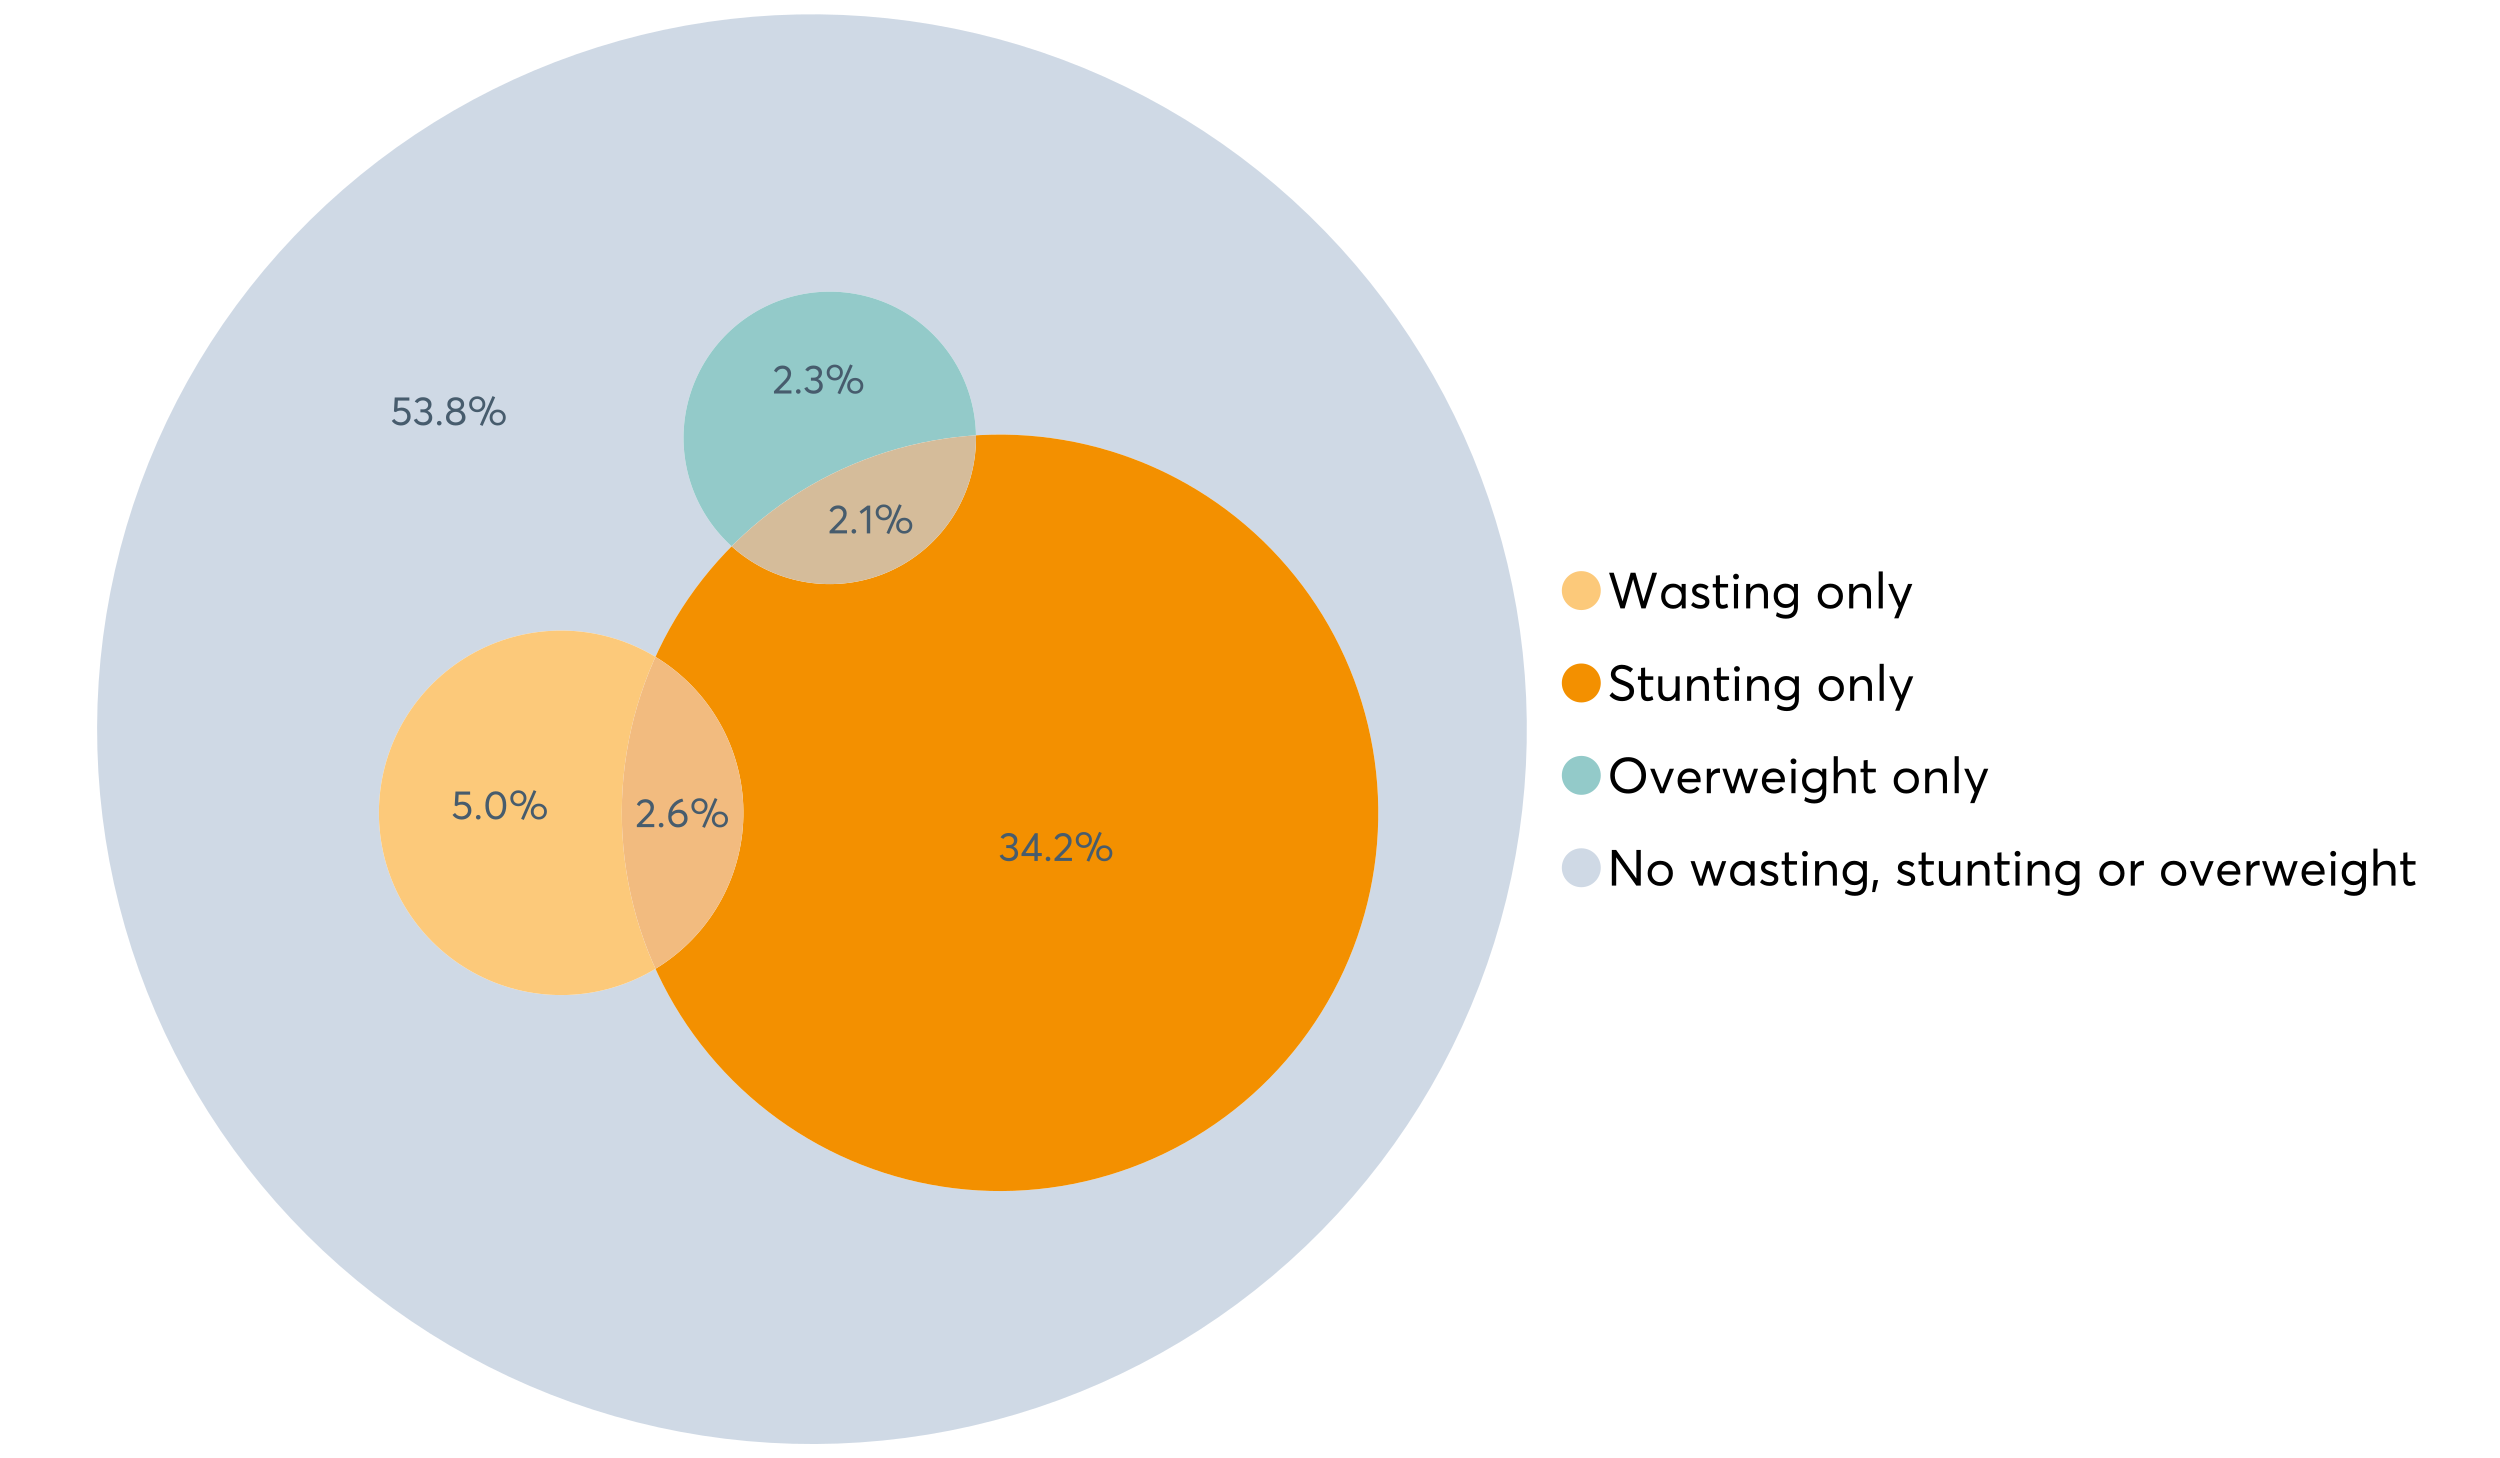 <?xml version="1.0" encoding="UTF-8"?>
<svg xmlns="http://www.w3.org/2000/svg" xmlns:xlink="http://www.w3.org/1999/xlink" width="1234.286pt" height="720pt" viewBox="0 0 1234.286 720" version="1.1">
<defs>
<g>
<symbol overflow="visible" id="glyph0-0">
<path style="stroke:none;" d=""/>
</symbol>
<symbol overflow="visible" id="glyph0-1">
<path style="stroke:none;" d="M 22.234 -17.609 L 24.547 -17.609 L 18.906 0 L 16.828 0 L 12.75 -14.438 L 12.734 -14.438 L 8.578 0 L 6.5 0 L 0.875 -17.609 L 3.172 -17.609 L 7.516 -3.547 L 7.562 -3.547 L 11.531 -17.609 L 13.891 -17.609 L 17.859 -3.5 L 17.891 -3.5 Z M 22.234 -17.609 "/>
</symbol>
<symbol overflow="visible" id="glyph0-2">
<path style="stroke:none;" d="M 11.297 -12.078 L 13.297 -12.078 L 13.297 0 L 11.359 0 L 11.359 -1.906 L 11.344 -1.906 C 10.312 -0.531 8.906 0.156 7.125 0.156 C 5.414 0.156 4 -0.406 2.875 -1.531 C 1.75 -2.656 1.188 -4.129 1.188 -5.953 C 1.188 -7.742 1.742 -9.238 2.859 -10.438 C 3.984 -11.633 5.395 -12.234 7.094 -12.234 C 8.812 -12.234 10.203 -11.578 11.266 -10.266 L 11.297 -10.266 Z M 7.297 -1.688 C 8.422 -1.688 9.379 -2.086 10.172 -2.891 C 10.961 -3.691 11.359 -4.711 11.359 -5.953 C 11.359 -7.191 10.973 -8.238 10.203 -9.094 C 9.441 -9.945 8.477 -10.375 7.312 -10.375 C 6.156 -10.375 5.18 -9.961 4.391 -9.141 C 3.609 -8.328 3.219 -7.266 3.219 -5.953 C 3.219 -4.711 3.594 -3.691 4.344 -2.891 C 5.102 -2.086 6.086 -1.688 7.297 -1.688 Z M 7.297 -1.688 "/>
</symbol>
<symbol overflow="visible" id="glyph0-3">
<path style="stroke:none;" d="M 5.609 0.156 C 3.734 0.156 2.156 -0.426 0.875 -1.594 L 1.906 -3.094 C 2.945 -2.133 4.18 -1.656 5.609 -1.656 C 6.305 -1.656 6.859 -1.812 7.266 -2.125 C 7.68 -2.445 7.891 -2.832 7.891 -3.281 C 7.891 -3.738 7.688 -4.086 7.281 -4.328 C 6.875 -4.566 6.164 -4.859 5.156 -5.203 C 5.094 -5.223 5.047 -5.242 5.016 -5.266 C 3.836 -5.672 2.938 -6.141 2.312 -6.672 C 1.695 -7.203 1.391 -7.973 1.391 -8.984 C 1.391 -9.91 1.766 -10.68 2.516 -11.297 C 3.266 -11.922 4.223 -12.234 5.391 -12.234 C 6.922 -12.234 8.301 -11.738 9.531 -10.75 L 8.484 -9.156 C 7.523 -9.977 6.457 -10.391 5.281 -10.391 C 4.801 -10.391 4.367 -10.258 3.984 -10 C 3.609 -9.738 3.422 -9.398 3.422 -8.984 C 3.422 -8.555 3.609 -8.207 3.984 -7.938 C 4.359 -7.676 4.93 -7.395 5.703 -7.094 C 5.836 -7.039 6.082 -6.945 6.438 -6.812 C 6.789 -6.688 7.023 -6.598 7.141 -6.547 C 7.254 -6.492 7.453 -6.406 7.734 -6.281 C 8.016 -6.164 8.207 -6.078 8.312 -6.016 C 8.414 -5.961 8.566 -5.867 8.766 -5.734 C 8.973 -5.598 9.113 -5.477 9.188 -5.375 C 9.258 -5.281 9.359 -5.148 9.484 -4.984 C 9.609 -4.816 9.695 -4.656 9.75 -4.5 C 9.801 -4.344 9.844 -4.16 9.875 -3.953 C 9.906 -3.742 9.922 -3.523 9.922 -3.297 C 9.922 -2.305 9.547 -1.484 8.797 -0.828 C 8.055 -0.172 6.992 0.156 5.609 0.156 Z M 5.609 0.156 "/>
</symbol>
<symbol overflow="visible" id="glyph0-4">
<path style="stroke:none;" d="M 5.328 0.156 C 3.234 0.156 2.188 -1.094 2.188 -3.594 L 2.188 -10.344 L 0.641 -10.344 L 0.641 -12.078 L 2.188 -12.078 L 2.188 -16.203 L 4.188 -16.422 L 4.188 -12.078 L 8.219 -12.078 L 8.219 -10.344 L 4.188 -10.344 L 4.188 -3.891 C 4.188 -3.148 4.297 -2.602 4.516 -2.25 C 4.742 -1.906 5.133 -1.734 5.688 -1.734 C 6.312 -1.734 6.988 -1.941 7.719 -2.359 L 8.266 -0.594 C 7.367 -0.094 6.391 0.156 5.328 0.156 Z M 5.328 0.156 "/>
</symbol>
<symbol overflow="visible" id="glyph0-5">
<path style="stroke:none;" d="M 3.094 -14.312 C 2.688 -14.312 2.344 -14.445 2.062 -14.719 C 1.789 -15 1.656 -15.336 1.656 -15.734 C 1.656 -16.129 1.789 -16.461 2.062 -16.734 C 2.344 -17.004 2.688 -17.141 3.094 -17.141 C 3.5 -17.141 3.844 -17 4.125 -16.719 C 4.406 -16.438 4.547 -16.109 4.547 -15.734 C 4.547 -15.336 4.406 -15 4.125 -14.719 C 3.844 -14.445 3.5 -14.312 3.094 -14.312 Z M 2.078 0 L 2.078 -12.078 L 4.094 -12.078 L 4.094 0 Z M 2.078 0 "/>
</symbol>
<symbol overflow="visible" id="glyph0-6">
<path style="stroke:none;" d="M 8.344 -12.234 C 9.676 -12.234 10.727 -11.805 11.5 -10.953 C 12.281 -10.098 12.672 -8.836 12.672 -7.172 L 12.672 0 L 10.672 0 L 10.672 -6.594 C 10.672 -9.113 9.688 -10.375 7.719 -10.375 C 6.562 -10.375 5.641 -9.988 4.953 -9.219 C 4.266 -8.445 3.922 -7.383 3.922 -6.031 L 3.922 0 L 1.906 0 L 1.906 -12.078 L 3.922 -12.078 L 3.922 -9.969 L 3.938 -9.969 C 5 -11.477 6.469 -12.234 8.344 -12.234 Z M 8.344 -12.234 "/>
</symbol>
<symbol overflow="visible" id="glyph0-7">
<path style="stroke:none;" d="M 11.094 -12.078 L 13.078 -12.078 L 13.078 -0.922 C 13.078 0.93 12.594 2.391 11.625 3.453 C 10.656 4.523 9.16 5.062 7.141 5.062 C 5.328 5.062 3.691 4.625 2.234 3.75 L 2.703 1.891 C 4.211 2.734 5.66 3.156 7.047 3.156 C 8.348 3.156 9.348 2.816 10.047 2.141 C 10.754 1.473 11.109 0.629 11.109 -0.391 L 11.109 -2.078 L 11.062 -2.078 C 10.051 -0.836 8.688 -0.219 6.969 -0.219 C 5.312 -0.219 3.922 -0.77 2.797 -1.875 C 1.672 -2.988 1.109 -4.43 1.109 -6.203 C 1.109 -7.922 1.66 -9.352 2.766 -10.5 C 3.867 -11.656 5.238 -12.234 6.875 -12.234 C 8.57 -12.234 9.961 -11.617 11.047 -10.391 L 11.094 -10.391 Z M 7.125 -2.109 C 8.332 -2.109 9.305 -2.5 10.047 -3.281 C 10.797 -4.07 11.172 -5.078 11.172 -6.297 C 11.172 -7.492 10.785 -8.469 10.016 -9.219 C 9.242 -9.969 8.281 -10.344 7.125 -10.344 C 5.977 -10.344 5.031 -9.957 4.281 -9.188 C 3.539 -8.426 3.172 -7.457 3.172 -6.281 C 3.172 -5.02 3.551 -4.008 4.312 -3.25 C 5.07 -2.488 6.008 -2.109 7.125 -2.109 Z M 7.125 -2.109 "/>
</symbol>
<symbol overflow="visible" id="glyph0-8">
<path style="stroke:none;" d=""/>
</symbol>
<symbol overflow="visible" id="glyph0-9">
<path style="stroke:none;" d="M 7.422 0.156 C 5.566 0.156 4.062 -0.43 2.906 -1.609 C 1.75 -2.785 1.172 -4.258 1.172 -6.031 C 1.172 -7.801 1.75 -9.273 2.906 -10.453 C 4.062 -11.641 5.566 -12.234 7.422 -12.234 C 9.203 -12.234 10.68 -11.656 11.859 -10.5 C 13.035 -9.344 13.625 -7.852 13.625 -6.031 C 13.625 -4.207 13.035 -2.719 11.859 -1.562 C 10.68 -0.414 9.203 0.156 7.422 0.156 Z M 7.422 -1.688 C 8.598 -1.688 9.586 -2.094 10.391 -2.906 C 11.191 -3.727 11.594 -4.77 11.594 -6.031 C 11.594 -7.301 11.191 -8.344 10.391 -9.156 C 9.598 -9.969 8.609 -10.375 7.422 -10.375 C 6.18 -10.375 5.164 -9.953 4.375 -9.109 C 3.594 -8.273 3.203 -7.242 3.203 -6.016 C 3.203 -4.797 3.594 -3.77 4.375 -2.938 C 5.164 -2.102 6.18 -1.688 7.422 -1.688 Z M 7.422 -1.688 "/>
</symbol>
<symbol overflow="visible" id="glyph0-10">
<path style="stroke:none;" d="M 2.078 0 L 2.078 -18.266 L 4.094 -18.266 L 4.094 0 Z M 2.078 0 "/>
</symbol>
<symbol overflow="visible" id="glyph0-11">
<path style="stroke:none;" d="M 10.344 -12.078 L 12.484 -12.078 L 5.656 4.906 L 3.516 4.906 L 5.688 -0.5 L 0.578 -12.078 L 2.734 -12.078 L 6.656 -2.875 L 6.703 -2.875 Z M 10.344 -12.078 "/>
</symbol>
<symbol overflow="visible" id="glyph0-12">
<path style="stroke:none;" d="M 7.344 0.156 C 4.875 0.156 2.789 -0.754 1.094 -2.578 L 2.484 -4.219 C 3.098 -3.457 3.844 -2.879 4.719 -2.484 C 5.594 -2.086 6.477 -1.891 7.375 -1.891 C 8.457 -1.891 9.328 -2.129 9.984 -2.609 C 10.641 -3.086 10.969 -3.75 10.969 -4.594 C 10.969 -5.051 10.891 -5.445 10.734 -5.781 C 10.578 -6.113 10.305 -6.406 9.922 -6.656 C 9.547 -6.914 9.176 -7.125 8.812 -7.281 C 8.457 -7.438 7.953 -7.641 7.297 -7.891 C 7.18 -7.941 7.086 -7.973 7.016 -7.984 C 6.367 -8.223 5.844 -8.426 5.438 -8.594 C 5.039 -8.77 4.582 -9.016 4.062 -9.328 C 3.539 -9.641 3.133 -9.957 2.844 -10.281 C 2.551 -10.602 2.297 -11.008 2.078 -11.5 C 1.867 -11.988 1.766 -12.531 1.766 -13.125 C 1.766 -14.438 2.285 -15.535 3.328 -16.422 C 4.367 -17.316 5.641 -17.773 7.141 -17.797 C 9.129 -17.797 10.992 -17.109 12.734 -15.734 L 11.406 -14.047 C 10.039 -15.203 8.617 -15.781 7.141 -15.781 C 6.285 -15.781 5.551 -15.551 4.938 -15.094 C 4.32 -14.645 4.016 -14.02 4.016 -13.219 C 4.016 -12.895 4.082 -12.594 4.219 -12.312 C 4.352 -12.039 4.5 -11.816 4.656 -11.641 C 4.82 -11.473 5.113 -11.281 5.531 -11.062 C 5.945 -10.852 6.273 -10.691 6.516 -10.578 C 6.754 -10.473 7.172 -10.305 7.766 -10.078 C 9.586 -9.379 10.785 -8.832 11.359 -8.438 C 12.598 -7.594 13.219 -6.383 13.219 -4.812 C 13.219 -3.258 12.645 -2.039 11.5 -1.156 C 10.352 -0.281 8.969 0.156 7.344 0.156 Z M 7.344 0.156 "/>
</symbol>
<symbol overflow="visible" id="glyph0-13">
<path style="stroke:none;" d="M 10.203 -12.078 L 12.203 -12.078 L 12.203 0 L 10.203 0 L 10.203 -2.016 L 10.172 -2.016 C 9.16 -0.566 7.836 0.156 6.203 0.156 C 4.766 0.156 3.645 -0.258 2.844 -1.094 C 2.051 -1.938 1.656 -3.203 1.656 -4.891 L 1.656 -12.078 L 3.672 -12.078 L 3.672 -5.453 C 3.672 -4.117 3.914 -3.156 4.406 -2.562 C 4.895 -1.977 5.633 -1.688 6.625 -1.688 C 7.613 -1.688 8.457 -2.094 9.156 -2.906 C 9.852 -3.727 10.203 -4.836 10.203 -6.234 Z M 10.203 -12.078 "/>
</symbol>
<symbol overflow="visible" id="glyph0-14">
<path style="stroke:none;" d="M 10.328 0.156 C 7.711 0.156 5.582 -0.691 3.938 -2.391 C 2.289 -4.086 1.469 -6.223 1.469 -8.797 C 1.469 -11.379 2.289 -13.523 3.938 -15.234 C 5.582 -16.941 7.711 -17.797 10.328 -17.797 C 12.836 -17.797 14.926 -16.961 16.594 -15.297 C 18.27 -13.629 19.109 -11.469 19.109 -8.812 C 19.109 -6.164 18.27 -4.008 16.594 -2.344 C 14.926 -0.676 12.836 0.156 10.328 0.156 Z M 10.328 -1.906 C 12.172 -1.906 13.719 -2.555 14.969 -3.859 C 16.219 -5.16 16.844 -6.812 16.844 -8.812 C 16.844 -10.82 16.219 -12.477 14.969 -13.781 C 13.719 -15.082 12.172 -15.734 10.328 -15.734 C 8.391 -15.734 6.801 -15.066 5.562 -13.734 C 4.32 -12.398 3.703 -10.754 3.703 -8.797 C 3.703 -6.848 4.32 -5.211 5.562 -3.891 C 6.801 -2.566 8.391 -1.906 10.328 -1.906 Z M 10.328 -1.906 "/>
</symbol>
<symbol overflow="visible" id="glyph0-15">
<path style="stroke:none;" d="M 10.203 -12.078 L 12.375 -12.078 L 7.469 0 L 5.531 0 L 0.594 -12.078 L 2.75 -12.078 L 6.469 -2.562 L 6.547 -2.562 Z M 10.203 -12.078 "/>
</symbol>
<symbol overflow="visible" id="glyph0-16">
<path style="stroke:none;" d="M 12.562 -6.234 C 12.562 -6.098 12.551 -5.922 12.531 -5.703 L 12.5 -5.406 L 3.203 -5.406 C 3.336 -4.281 3.77 -3.379 4.5 -2.703 C 5.238 -2.023 6.156 -1.688 7.25 -1.688 C 8.656 -1.688 9.785 -2.234 10.641 -3.328 L 12.062 -2.109 C 10.883 -0.598 9.254 0.156 7.172 0.156 C 5.43 0.156 3.992 -0.414 2.859 -1.562 C 1.734 -2.719 1.172 -4.207 1.172 -6.031 C 1.172 -7.832 1.719 -9.316 2.812 -10.484 C 3.914 -11.648 5.297 -12.234 6.953 -12.234 C 8.617 -12.234 9.969 -11.672 11 -10.547 C 12.039 -9.422 12.562 -7.984 12.562 -6.234 Z M 9.406 -9.469 C 8.789 -10.07 8.004 -10.375 7.047 -10.375 C 6.086 -10.375 5.266 -10.078 4.578 -9.484 C 3.891 -8.898 3.457 -8.098 3.281 -7.078 L 10.562 -7.078 C 10.406 -8.078 10.02 -8.875 9.406 -9.469 Z M 9.406 -9.469 "/>
</symbol>
<symbol overflow="visible" id="glyph0-17">
<path style="stroke:none;" d="M 7.891 -12.234 C 8.141 -12.234 8.305 -12.223 8.391 -12.203 L 8.391 -9.969 C 8.023 -10.008 7.758 -10.031 7.594 -10.031 C 6.469 -10.031 5.57 -9.641 4.906 -8.859 C 4.25 -8.078 3.922 -7.066 3.922 -5.828 L 3.922 0 L 1.906 0 L 1.906 -12.078 L 3.922 -12.078 L 3.922 -9.953 L 3.938 -9.953 C 4.883 -11.473 6.203 -12.234 7.891 -12.234 Z M 7.891 -12.234 "/>
</symbol>
<symbol overflow="visible" id="glyph0-18">
<path style="stroke:none;" d="M 16.297 -12.078 L 18.344 -12.078 L 14.141 0 L 12.25 0 L 9.531 -8.812 L 9.5 -8.812 L 6.75 0 L 4.906 0 L 0.719 -12.078 L 2.75 -12.078 L 5.828 -3.047 L 5.875 -3.047 L 8.641 -12.078 L 10.375 -12.078 L 13.172 -3.047 L 13.219 -3.047 Z M 16.297 -12.078 "/>
</symbol>
<symbol overflow="visible" id="glyph0-19">
<path style="stroke:none;" d="M 8.406 -12.234 C 9.781 -12.234 10.852 -11.816 11.625 -10.984 C 12.406 -10.16 12.797 -8.914 12.797 -7.25 L 12.797 0 L 10.797 0 L 10.797 -6.672 C 10.797 -9.141 9.812 -10.375 7.844 -10.375 C 6.633 -10.375 5.676 -9.992 4.969 -9.234 C 4.27 -8.473 3.922 -7.422 3.922 -6.078 L 3.922 0 L 1.906 0 L 1.906 -18.266 L 3.922 -18.266 L 3.922 -10.094 L 3.969 -10.094 C 4.977 -11.52 6.457 -12.234 8.406 -12.234 Z M 8.406 -12.234 "/>
</symbol>
<symbol overflow="visible" id="glyph0-20">
<path style="stroke:none;" d="M 14.359 -17.609 L 16.531 -17.609 L 16.531 0 L 14.312 0 L 4.438 -13.891 L 4.391 -13.891 L 4.391 0 L 2.234 0 L 2.234 -17.609 L 4.359 -17.609 L 14.312 -3.578 L 14.359 -3.578 Z M 14.359 -17.609 "/>
</symbol>
<symbol overflow="visible" id="glyph0-21">
<path style="stroke:none;" d="M 0.797 3.219 L 1.594 -2.734 L 3.797 -2.734 L 2.281 3.219 Z M 0.797 3.219 "/>
</symbol>
<symbol overflow="visible" id="glyph1-0">
<path style="stroke:none;" d=""/>
</symbol>
<symbol overflow="visible" id="glyph1-1">
<path style="stroke:none;" d="M 3.328 -1.531 L 9.406 -1.531 L 9.406 0 L 0.797 0 L 0.781 -1.156 L 5.469 -5.938 C 6.156 -6.656 6.676 -7.289 7.031 -7.844 C 7.383 -8.406 7.562 -8.992 7.562 -9.609 C 7.562 -10.367 7.32 -10.992 6.844 -11.484 C 6.363 -11.984 5.742 -12.234 4.984 -12.234 C 3.672 -12.234 2.688 -11.613 2.031 -10.375 L 0.797 -11.219 C 1.672 -12.945 3.098 -13.812 5.078 -13.812 C 6.223 -13.812 7.203 -13.445 8.016 -12.719 C 8.828 -11.988 9.234 -11.016 9.234 -9.797 C 9.234 -9.004 9.051 -8.25 8.688 -7.531 C 8.332 -6.812 7.734 -6.031 6.891 -5.188 L 3.328 -1.578 Z M 3.328 -1.531 "/>
</symbol>
<symbol overflow="visible" id="glyph1-2">
<path style="stroke:none;" d="M 2.406 0.125 C 2.07 0.125 1.797 0.016 1.578 -0.203 C 1.359 -0.422 1.25 -0.688 1.25 -1 C 1.25 -1.312 1.359 -1.578 1.578 -1.797 C 1.797 -2.023 2.07 -2.141 2.406 -2.141 C 2.719 -2.141 2.984 -2.023 3.203 -1.797 C 3.43 -1.578 3.547 -1.312 3.547 -1 C 3.547 -0.688 3.43 -0.422 3.203 -0.203 C 2.984 0.016 2.719 0.125 2.406 0.125 Z M 2.406 0.125 "/>
</symbol>
<symbol overflow="visible" id="glyph1-3">
<path style="stroke:none;" d="M 6.375 -8.641 C 7.625 -8.641 8.645 -8.25 9.438 -7.469 C 10.238 -6.688 10.641 -5.625 10.641 -4.281 C 10.641 -3.02 10.191 -1.969 9.297 -1.125 C 8.398 -0.289 7.273 0.125 5.922 0.125 C 4.535 0.125 3.383 -0.363 2.469 -1.344 C 1.551 -2.332 1.094 -3.602 1.094 -5.156 C 1.094 -7.531 1.773 -9.535 3.141 -11.172 C 4.516 -12.805 6.156 -13.785 8.062 -14.109 L 8.547 -12.688 C 7.223 -12.375 6.062 -11.77 5.062 -10.875 C 4.062 -9.988 3.379 -8.836 3.016 -7.422 L 3.031 -7.422 C 3.914 -8.234 5.031 -8.641 6.375 -8.641 Z M 5.906 -1.453 C 6.801 -1.453 7.535 -1.727 8.109 -2.281 C 8.68 -2.832 8.969 -3.508 8.969 -4.312 C 8.969 -5.145 8.695 -5.812 8.156 -6.312 C 7.625 -6.82 6.906 -7.078 6 -7.078 C 5.281 -7.078 4.641 -6.895 4.078 -6.531 C 3.516 -6.176 3.066 -5.734 2.734 -5.203 L 2.734 -5.062 C 2.734 -3.988 3.023 -3.117 3.609 -2.453 C 4.203 -1.785 4.969 -1.453 5.906 -1.453 Z M 5.906 -1.453 "/>
</symbol>
<symbol overflow="visible" id="glyph1-4">
<path style="stroke:none;" d="M 7.531 0.344 L 6.219 -0.219 L 12.422 -14.391 L 13.734 -13.812 Z M 4.859 -6.438 C 3.742 -6.438 2.801 -6.801 2.031 -7.531 C 1.27 -8.27 0.891 -9.223 0.891 -10.391 C 0.891 -11.473 1.258 -12.391 2 -13.141 C 2.738 -13.898 3.691 -14.281 4.859 -14.281 C 5.984 -14.281 6.93 -13.922 7.703 -13.203 C 8.473 -12.484 8.859 -11.547 8.859 -10.391 C 8.859 -9.285 8.484 -8.348 7.734 -7.578 C 6.992 -6.816 6.035 -6.438 4.859 -6.438 Z M 4.891 -7.719 C 5.641 -7.719 6.254 -7.973 6.734 -8.484 C 7.211 -8.992 7.453 -9.625 7.453 -10.375 C 7.453 -11.145 7.203 -11.77 6.703 -12.25 C 6.211 -12.738 5.609 -12.984 4.891 -12.984 C 4.129 -12.984 3.508 -12.734 3.031 -12.234 C 2.551 -11.734 2.312 -11.113 2.312 -10.375 C 2.312 -9.582 2.555 -8.941 3.047 -8.453 C 3.535 -7.961 4.148 -7.719 4.891 -7.719 Z M 14.969 0.125 C 13.852 0.125 12.91 -0.238 12.141 -0.969 C 11.379 -1.707 11 -2.656 11 -3.812 C 11 -4.895 11.367 -5.816 12.109 -6.578 C 12.859 -7.336 13.812 -7.719 14.969 -7.719 C 16.082 -7.719 17.023 -7.348 17.797 -6.609 C 18.566 -5.879 18.953 -4.945 18.953 -3.812 C 18.953 -2.707 18.582 -1.773 17.844 -1.016 C 17.113 -0.254 16.156 0.125 14.969 0.125 Z M 14.969 -1.156 C 15.738 -1.156 16.363 -1.406 16.844 -1.906 C 17.32 -2.414 17.562 -3.039 17.562 -3.781 C 17.562 -4.57 17.312 -5.207 16.812 -5.688 C 16.312 -6.176 15.695 -6.422 14.969 -6.422 C 14.219 -6.422 13.602 -6.164 13.125 -5.656 C 12.656 -5.156 12.422 -4.531 12.422 -3.781 C 12.422 -3.008 12.664 -2.379 13.156 -1.891 C 13.645 -1.398 14.25 -1.156 14.969 -1.156 Z M 14.969 -1.156 "/>
</symbol>
<symbol overflow="visible" id="glyph1-5">
<path style="stroke:none;" d="M 3.984 0 L 3.984 -11.656 L 1.25 -9.609 L 0.422 -10.859 L 4.266 -13.703 L 5.656 -13.703 L 5.656 0 Z M 3.984 0 "/>
</symbol>
<symbol overflow="visible" id="glyph1-6">
<path style="stroke:none;" d="M 5.688 -8.688 C 6.945 -8.688 8 -8.289 8.844 -7.5 C 9.688 -6.707 10.109 -5.648 10.109 -4.328 C 10.109 -3.023 9.648 -1.953 8.734 -1.109 C 7.816 -0.273 6.688 0.141 5.344 0.141 C 4.395 0.141 3.52 -0.062 2.719 -0.469 C 1.914 -0.875 1.273 -1.438 0.797 -2.156 L 2.047 -3.109 C 2.367 -2.586 2.805 -2.176 3.359 -1.875 C 3.91 -1.582 4.531 -1.438 5.219 -1.438 C 6.113 -1.438 6.867 -1.711 7.484 -2.266 C 8.098 -2.816 8.406 -3.508 8.406 -4.344 C 8.406 -5.238 8.098 -5.941 7.484 -6.453 C 6.867 -6.961 6.125 -7.219 5.25 -7.219 C 4.207 -7.219 3.398 -6.961 2.828 -6.453 L 1.859 -6.766 L 2.25 -13.703 L 9.484 -13.703 L 9.484 -12.141 L 3.828 -12.141 L 3.609 -8.297 C 4.367 -8.555 5.062 -8.688 5.688 -8.688 Z M 5.688 -8.688 "/>
</symbol>
<symbol overflow="visible" id="glyph1-7">
<path style="stroke:none;" d="M 7.344 -7.094 C 8.07 -6.812 8.641 -6.375 9.047 -5.781 C 9.461 -5.188 9.672 -4.484 9.672 -3.672 C 9.672 -2.555 9.25 -1.645 8.406 -0.938 C 7.57 -0.227 6.52 0.125 5.25 0.125 C 4.113 0.125 3.133 -0.117 2.312 -0.609 C 1.5 -1.109 0.914 -1.77 0.562 -2.594 L 2.016 -3.266 C 2.555 -2.055 3.598 -1.453 5.141 -1.453 C 5.941 -1.453 6.613 -1.68 7.156 -2.141 C 7.695 -2.598 7.969 -3.191 7.969 -3.922 C 7.969 -4.617 7.707 -5.195 7.188 -5.656 C 6.676 -6.125 5.938 -6.359 4.969 -6.359 L 3.828 -6.359 L 3.828 -7.828 L 5.156 -7.828 C 5.988 -7.828 6.609 -8.035 7.016 -8.453 C 7.43 -8.867 7.641 -9.391 7.641 -10.016 C 7.641 -10.672 7.391 -11.203 6.891 -11.609 C 6.398 -12.023 5.789 -12.234 5.062 -12.234 C 3.883 -12.234 2.992 -11.789 2.391 -10.906 L 1.031 -11.641 C 1.406 -12.305 1.941 -12.832 2.641 -13.219 C 3.336 -13.613 4.16 -13.812 5.109 -13.812 C 6.316 -13.812 7.316 -13.488 8.109 -12.844 C 8.91 -12.195 9.312 -11.328 9.312 -10.234 C 9.312 -9.555 9.141 -8.941 8.797 -8.391 C 8.453 -7.836 7.969 -7.414 7.344 -7.125 Z M 7.344 -7.094 "/>
</symbol>
<symbol overflow="visible" id="glyph1-8">
<path style="stroke:none;" d="M 7.938 -7.422 C 8.719 -7.16 9.348 -6.711 9.828 -6.078 C 10.305 -5.441 10.547 -4.672 10.547 -3.766 C 10.547 -2.609 10.086 -1.672 9.172 -0.953 C 8.254 -0.234 7.102 0.125 5.719 0.125 C 4.32 0.125 3.172 -0.242 2.266 -0.984 C 1.367 -1.723 0.922 -2.648 0.922 -3.766 C 0.922 -4.672 1.16 -5.441 1.641 -6.078 C 2.117 -6.711 2.742 -7.16 3.516 -7.422 L 3.516 -7.438 C 3.004 -7.594 2.555 -7.938 2.172 -8.469 C 1.785 -9 1.594 -9.617 1.594 -10.328 C 1.594 -11.398 1.977 -12.25 2.75 -12.875 C 3.52 -13.5 4.508 -13.812 5.719 -13.812 C 6.957 -13.812 7.957 -13.492 8.719 -12.859 C 9.488 -12.223 9.875 -11.379 9.875 -10.328 C 9.875 -9.641 9.676 -9.023 9.281 -8.484 C 8.883 -7.941 8.438 -7.594 7.938 -7.438 Z M 5.719 -12.328 C 4.977 -12.328 4.375 -12.117 3.906 -11.703 C 3.438 -11.285 3.203 -10.785 3.203 -10.203 C 3.203 -9.578 3.438 -9.078 3.906 -8.703 C 4.375 -8.328 4.977 -8.141 5.719 -8.141 C 6.477 -8.141 7.094 -8.328 7.562 -8.703 C 8.039 -9.078 8.281 -9.578 8.281 -10.203 C 8.281 -10.816 8.035 -11.32 7.547 -11.719 C 7.055 -12.125 6.445 -12.328 5.719 -12.328 Z M 5.719 -1.391 C 6.633 -1.391 7.379 -1.641 7.953 -2.141 C 8.523 -2.641 8.812 -3.242 8.812 -3.953 C 8.812 -4.734 8.523 -5.363 7.953 -5.844 C 7.379 -6.332 6.633 -6.578 5.719 -6.578 C 4.789 -6.578 4.039 -6.332 3.469 -5.844 C 2.895 -5.363 2.609 -4.734 2.609 -3.953 C 2.609 -3.211 2.906 -2.598 3.5 -2.109 C 4.102 -1.629 4.844 -1.391 5.719 -1.391 Z M 5.719 -1.391 "/>
</symbol>
<symbol overflow="visible" id="glyph1-9">
<path style="stroke:none;" d="M 6.266 0.125 C 4.734 0.125 3.488 -0.488 2.531 -1.719 C 1.582 -2.945 1.109 -4.656 1.109 -6.844 C 1.109 -8.914 1.566 -10.594 2.484 -11.875 C 3.41 -13.164 4.672 -13.812 6.266 -13.812 C 7.785 -13.812 9.02 -13.195 9.969 -11.969 C 10.926 -10.738 11.406 -9.031 11.406 -6.844 C 11.406 -4.77 10.945 -3.086 10.031 -1.797 C 9.125 -0.516 7.867 0.125 6.266 0.125 Z M 6.266 -1.438 C 7.348 -1.438 8.191 -1.922 8.797 -2.891 C 9.398 -3.859 9.703 -5.176 9.703 -6.844 C 9.703 -8.551 9.383 -9.879 8.75 -10.828 C 8.125 -11.785 7.297 -12.266 6.266 -12.266 C 5.18 -12.266 4.332 -11.773 3.719 -10.797 C 3.113 -9.816 2.812 -8.5 2.812 -6.844 C 2.812 -5.133 3.125 -3.805 3.75 -2.859 C 4.383 -1.91 5.223 -1.438 6.266 -1.438 Z M 6.266 -1.438 "/>
</symbol>
<symbol overflow="visible" id="glyph1-10">
<path style="stroke:none;" d="M 6.984 0 L 6.984 -2.406 L 0.625 -2.406 L 0.625 -3.609 L 7.234 -13.703 L 8.656 -13.703 L 8.656 -3.922 L 10.641 -3.922 L 10.641 -2.406 L 8.656 -2.406 L 8.656 0 Z M 2.625 -3.891 L 7.016 -3.891 L 7.016 -10.641 Z M 2.625 -3.891 "/>
</symbol>
</g>
</defs>
<g id="surface10965">
<path style=" stroke:none;fill-rule:nonzero;fill:rgb(98.824%,78.824%,47.843%);fill-opacity:1;" d="M 790.324 291.582 C 790.324 296.891 786.02 301.195 780.711 301.195 C 775.398 301.195 771.094 296.891 771.094 291.582 C 771.094 286.273 775.398 281.969 780.711 281.969 C 786.02 281.969 790.324 286.273 790.324 291.582 "/>
<g style="fill:rgb(0%,0%,0%);fill-opacity:1;">
  <use xlink:href="#glyph0-1" x="793.543" y="300.387"/>
  <use xlink:href="#glyph0-2" x="818.944" y="300.387"/>
  <use xlink:href="#glyph0-3" x="834.026" y="300.387"/>
  <use xlink:href="#glyph0-4" x="844.965" y="300.387"/>
  <use xlink:href="#glyph0-5" x="853.994" y="300.387"/>
  <use xlink:href="#glyph0-6" x="860.195" y="300.387"/>
  <use xlink:href="#glyph0-7" x="874.583" y="300.387"/>
  <use xlink:href="#glyph0-8" x="889.441" y="300.387"/>
  <use xlink:href="#glyph0-9" x="896.263" y="300.387"/>
  <use xlink:href="#glyph0-6" x="911.072" y="300.387"/>
  <use xlink:href="#glyph0-10" x="925.459" y="300.387"/>
  <use xlink:href="#glyph0-11" x="931.66" y="300.387"/>
</g>
<path style=" stroke:none;fill-rule:nonzero;fill:rgb(95.294%,56.471%,0%);fill-opacity:1;" d="M 790.324 337.195 C 790.324 342.504 786.02 346.809 780.711 346.809 C 775.398 346.809 771.094 342.504 771.094 337.195 C 771.094 331.883 775.398 327.578 780.711 327.578 C 786.02 327.578 790.324 331.883 790.324 337.195 "/>
<g style="fill:rgb(0%,0%,0%);fill-opacity:1;">
  <use xlink:href="#glyph0-12" x="793.543" y="346"/>
  <use xlink:href="#glyph0-4" x="808.029" y="346"/>
  <use xlink:href="#glyph0-13" x="817.059" y="346"/>
  <use xlink:href="#glyph0-6" x="831.049" y="346"/>
  <use xlink:href="#glyph0-4" x="845.436" y="346"/>
  <use xlink:href="#glyph0-5" x="854.465" y="346"/>
  <use xlink:href="#glyph0-6" x="860.667" y="346"/>
  <use xlink:href="#glyph0-7" x="875.054" y="346"/>
  <use xlink:href="#glyph0-8" x="889.913" y="346"/>
  <use xlink:href="#glyph0-9" x="896.734" y="346"/>
  <use xlink:href="#glyph0-6" x="911.543" y="346"/>
  <use xlink:href="#glyph0-10" x="925.93" y="346"/>
  <use xlink:href="#glyph0-11" x="932.132" y="346"/>
</g>
<path style=" stroke:none;fill-rule:nonzero;fill:rgb(57.647%,79.216%,78.824%);fill-opacity:1;" d="M 790.324 382.805 C 790.324 388.117 786.02 392.422 780.711 392.422 C 775.398 392.422 771.094 388.117 771.094 382.805 C 771.094 377.496 775.398 373.191 780.711 373.191 C 786.02 373.191 790.324 377.496 790.324 382.805 "/>
<g style="fill:rgb(0%,0%,0%);fill-opacity:1;">
  <use xlink:href="#glyph0-14" x="793.543" y="391.613"/>
  <use xlink:href="#glyph0-15" x="814.107" y="391.613"/>
  <use xlink:href="#glyph0-16" x="827.08" y="391.613"/>
  <use xlink:href="#glyph0-17" x="840.773" y="391.613"/>
  <use xlink:href="#glyph0-18" x="849.628" y="391.613"/>
  <use xlink:href="#glyph0-16" x="868.679" y="391.613"/>
  <use xlink:href="#glyph0-5" x="882.372" y="391.613"/>
  <use xlink:href="#glyph0-7" x="888.573" y="391.613"/>
  <use xlink:href="#glyph0-19" x="903.432" y="391.613"/>
  <use xlink:href="#glyph0-4" x="917.918" y="391.613"/>
  <use xlink:href="#glyph0-8" x="926.947" y="391.613"/>
  <use xlink:href="#glyph0-9" x="933.769" y="391.613"/>
  <use xlink:href="#glyph0-6" x="948.578" y="391.613"/>
  <use xlink:href="#glyph0-10" x="962.965" y="391.613"/>
  <use xlink:href="#glyph0-11" x="969.166" y="391.613"/>
</g>
<path style=" stroke:none;fill-rule:nonzero;fill:rgb(81.176%,85.098%,89.804%);fill-opacity:1;" d="M 790.324 428.418 C 790.324 433.727 786.02 438.031 780.711 438.031 C 775.398 438.031 771.094 433.727 771.094 428.418 C 771.094 423.109 775.398 418.805 780.711 418.805 C 786.02 418.805 790.324 423.109 790.324 428.418 "/>
<g style="fill:rgb(0%,0%,0%);fill-opacity:1;">
  <use xlink:href="#glyph0-20" x="793.543" y="437.223"/>
  <use xlink:href="#glyph0-9" x="812.296" y="437.223"/>
  <use xlink:href="#glyph0-8" x="827.105" y="437.223"/>
  <use xlink:href="#glyph0-18" x="833.926" y="437.223"/>
  <use xlink:href="#glyph0-2" x="852.977" y="437.223"/>
  <use xlink:href="#glyph0-3" x="868.059" y="437.223"/>
  <use xlink:href="#glyph0-4" x="878.998" y="437.223"/>
  <use xlink:href="#glyph0-5" x="888.027" y="437.223"/>
  <use xlink:href="#glyph0-6" x="894.229" y="437.223"/>
  <use xlink:href="#glyph0-7" x="908.616" y="437.223"/>
  <use xlink:href="#glyph0-21" x="923.474" y="437.223"/>
  <use xlink:href="#glyph0-8" x="928.808" y="437.223"/>
  <use xlink:href="#glyph0-3" x="935.629" y="437.223"/>
  <use xlink:href="#glyph0-4" x="946.568" y="437.223"/>
  <use xlink:href="#glyph0-13" x="955.598" y="437.223"/>
  <use xlink:href="#glyph0-6" x="969.588" y="437.223"/>
  <use xlink:href="#glyph0-4" x="983.975" y="437.223"/>
  <use xlink:href="#glyph0-5" x="993.004" y="437.223"/>
  <use xlink:href="#glyph0-6" x="999.206" y="437.223"/>
  <use xlink:href="#glyph0-7" x="1013.593" y="437.223"/>
  <use xlink:href="#glyph0-8" x="1028.452" y="437.223"/>
  <use xlink:href="#glyph0-9" x="1035.273" y="437.223"/>
  <use xlink:href="#glyph0-17" x="1050.082" y="437.223"/>
  <use xlink:href="#glyph0-8" x="1058.938" y="437.223"/>
  <use xlink:href="#glyph0-9" x="1065.759" y="437.223"/>
  <use xlink:href="#glyph0-15" x="1080.568" y="437.223"/>
  <use xlink:href="#glyph0-16" x="1093.541" y="437.223"/>
  <use xlink:href="#glyph0-17" x="1107.234" y="437.223"/>
  <use xlink:href="#glyph0-18" x="1116.09" y="437.223"/>
  <use xlink:href="#glyph0-16" x="1135.14" y="437.223"/>
  <use xlink:href="#glyph0-5" x="1148.833" y="437.223"/>
  <use xlink:href="#glyph0-7" x="1155.034" y="437.223"/>
  <use xlink:href="#glyph0-19" x="1169.893" y="437.223"/>
  <use xlink:href="#glyph0-4" x="1184.379" y="437.223"/>
</g>
<path style=" stroke:none;fill-rule:nonzero;fill:rgb(81.176%,85.098%,89.804%);fill-opacity:1;" d="M 413.648 712.711 L 424.777 712.133 L 435.883 711.199 L 446.949 709.922 L 457.973 708.293 L 468.941 706.316 L 479.84 703.996 L 490.66 701.332 L 501.391 698.324 L 512.02 694.984 L 522.539 691.309 L 532.938 687.305 L 543.207 682.973 L 553.328 678.316 L 563.301 673.344 L 573.113 668.062 L 582.754 662.473 L 592.211 656.578 L 601.477 650.391 L 610.547 643.914 L 619.402 637.152 L 628.043 630.117 L 636.457 622.809 L 644.637 615.242 L 652.574 607.418 L 660.258 599.352 L 667.684 591.043 L 674.844 582.504 L 681.734 573.746 L 688.34 564.773 L 694.66 555.598 L 700.691 546.223 L 706.418 536.668 L 711.844 526.934 L 716.961 517.031 L 721.758 506.977 L 726.238 496.773 L 730.395 486.434 L 734.223 475.969 L 737.715 465.387 L 740.875 454.703 L 743.695 443.922 L 746.176 433.059 L 748.309 422.121 L 750.098 411.121 L 751.535 400.07 L 752.625 388.98 L 753.367 377.863 L 753.754 366.727 L 753.789 355.582 L 753.477 344.445 L 752.809 333.32 L 751.789 322.223 L 750.422 311.164 L 748.707 300.156 L 746.645 289.203 L 744.238 278.324 L 741.488 267.527 L 738.398 256.82 L 734.973 246.215 L 731.215 235.727 L 727.129 225.359 L 722.715 215.125 L 717.98 205.039 L 712.93 195.105 L 707.57 185.336 L 701.902 175.742 L 695.938 166.332 L 689.676 157.113 L 683.125 148.098 L 676.297 139.293 L 669.191 130.707 L 661.82 122.352 L 654.188 114.234 L 646.301 106.359 L 638.172 98.738 L 629.805 91.375 L 621.211 84.285 L 612.398 77.465 L 603.375 70.93 L 594.148 64.68 L 584.727 58.727 L 575.125 53.07 L 565.352 47.723 L 555.41 42.688 L 545.316 37.969 L 535.078 33.57 L 524.707 29.496 L 514.211 25.75 L 503.602 22.34 L 492.891 19.266 L 482.09 16.531 L 471.207 14.137 L 460.254 12.09 L 449.238 10.387 L 438.18 9.035 L 427.082 8.031 L 415.957 7.383 L 404.816 7.082 L 393.676 7.133 L 382.539 7.535 L 371.422 8.289 L 360.332 9.395 L 349.285 10.852 L 338.289 12.652 L 327.355 14.801 L 316.492 17.293 L 305.715 20.129 L 295.035 23.305 L 284.457 26.812 L 274 30.652 L 263.664 34.824 L 253.469 39.316 L 243.418 44.129 L 233.523 49.258 L 223.797 54.695 L 214.25 60.438 L 204.883 66.48 L 195.715 72.812 L 186.754 79.434 L 178.004 86.332 L 169.473 93.504 L 161.176 100.941 L 153.117 108.637 L 145.305 116.586 L 137.75 124.773 L 130.453 133.199 L 123.43 141.848 L 116.68 150.715 L 110.215 159.789 L 104.039 169.066 L 98.16 178.531 L 92.582 188.18 L 87.312 197.996 L 82.355 207.977 L 77.715 218.109 L 73.395 228.379 L 69.402 238.785 L 65.742 249.309 L 62.414 259.941 L 59.426 270.676 L 56.777 281.5 L 54.469 292.402 L 52.508 303.371 L 50.895 314.398 L 49.629 325.469 L 48.715 336.574 L 48.148 347.703 L 47.938 358.844 L 48.078 369.988 L 48.566 381.121 L 49.41 392.23 L 50.602 403.309 L 52.145 414.348 L 54.035 425.328 L 56.27 436.246 L 58.848 447.086 L 61.77 457.84 L 65.027 468.496 L 68.617 479.043 L 72.543 489.473 L 76.793 499.773 L 81.367 509.938 L 86.258 519.949 L 91.465 529.801 L 96.98 539.484 L 102.797 548.988 L 108.91 558.305 L 115.316 567.422 L 122.008 576.332 L 128.977 585.027 L 136.215 593.5 L 143.719 601.738 L 151.477 609.734 L 159.484 617.484 L 167.734 624.977 L 176.215 632.203 L 184.922 639.16 L 193.84 645.84 L 202.969 652.23 L 212.293 658.336 L 221.805 664.141 L 231.496 669.641 L 241.355 674.832 L 251.371 679.711 L 261.539 684.273 L 271.848 688.508 L 282.281 692.418 L 292.832 695.996 L 303.496 699.242 L 314.254 702.145 L 325.098 704.711 L 336.016 706.93 L 347 708.805 L 358.039 710.332 L 369.121 711.508 L 380.23 712.336 L 391.363 712.812 L 402.508 712.938 Z M 488.703 587.98 L 482.812 587.727 L 476.93 587.289 L 471.066 586.668 L 465.227 585.859 L 459.414 584.867 L 453.637 583.691 L 447.898 582.336 L 442.207 580.797 L 436.566 579.082 L 430.984 577.188 L 425.461 575.121 L 420.008 572.879 L 414.629 570.465 L 409.328 567.883 L 404.113 565.137 L 398.984 562.227 L 393.949 559.152 L 389.02 555.926 L 384.188 552.543 L 379.469 549.008 L 374.863 545.328 L 370.375 541.504 L 366.012 537.539 L 361.773 533.441 L 357.668 529.207 L 353.699 524.848 L 349.867 520.367 L 346.18 515.766 L 342.641 511.051 L 339.25 506.227 L 336.016 501.297 L 332.938 496.27 L 330.02 491.145 L 327.266 485.93 L 324.676 480.633 L 323.621 478.289 L 323.418 478.418 L 320.957 479.844 L 318.457 481.191 L 315.914 482.457 L 313.332 483.645 L 310.715 484.75 L 308.066 485.77 L 305.383 486.707 L 302.672 487.559 L 299.938 488.324 L 297.18 489.004 L 294.398 489.598 L 291.602 490.102 L 288.793 490.516 L 285.969 490.844 L 283.141 491.078 L 280.301 491.227 L 277.461 491.285 L 274.621 491.254 L 271.781 491.133 L 268.949 490.922 L 266.125 490.621 L 263.309 490.23 L 260.508 489.754 L 257.727 489.188 L 254.961 488.535 L 252.219 487.793 L 249.5 486.965 L 246.809 486.055 L 244.148 485.059 L 241.52 483.977 L 238.93 482.812 L 236.375 481.57 L 233.859 480.246 L 231.391 478.844 L 228.965 477.363 L 226.586 475.809 L 224.262 474.18 L 221.984 472.477 L 219.766 470.703 L 217.605 468.859 L 215.5 466.949 L 213.461 464.973 L 211.48 462.934 L 209.566 460.832 L 207.723 458.672 L 205.945 456.457 L 204.238 454.184 L 202.605 451.859 L 201.047 449.484 L 199.562 447.062 L 198.16 444.594 L 196.832 442.082 L 195.582 439.527 L 194.418 436.938 L 193.332 434.312 L 192.332 431.652 L 191.418 428.965 L 190.586 426.246 L 189.844 423.504 L 189.184 420.738 L 188.613 417.957 L 188.133 415.156 L 187.738 412.344 L 187.438 409.52 L 187.223 406.684 L 187.098 403.848 L 187.059 401.008 L 187.113 398.164 L 187.258 395.328 L 187.492 392.496 L 187.812 389.676 L 188.227 386.863 L 188.727 384.066 L 189.312 381.285 L 189.988 378.527 L 190.75 375.789 L 191.602 373.078 L 192.535 370.395 L 193.551 367.742 L 194.652 365.125 L 195.836 362.539 L 197.098 359.996 L 198.441 357.492 L 199.867 355.035 L 201.363 352.621 L 202.938 350.254 L 204.586 347.941 L 206.309 345.68 L 208.098 343.477 L 209.957 341.328 L 211.887 339.238 L 213.879 337.215 L 215.934 335.25 L 218.047 333.355 L 220.223 331.527 L 222.453 329.766 L 224.738 328.078 L 227.074 326.465 L 229.465 324.926 L 231.898 323.461 L 234.379 322.074 L 236.898 320.766 L 239.461 319.539 L 242.062 318.395 L 244.695 317.332 L 247.363 316.352 L 250.059 315.457 L 252.785 314.648 L 255.531 313.926 L 258.301 313.289 L 261.09 312.742 L 263.891 312.281 L 266.707 311.91 L 269.535 311.629 L 272.371 311.438 L 275.211 311.332 L 278.051 311.32 L 280.891 311.398 L 283.727 311.562 L 286.555 311.82 L 289.375 312.164 L 292.184 312.598 L 294.977 313.121 L 297.75 313.73 L 300.504 314.426 L 303.238 315.211 L 305.941 316.082 L 308.617 317.035 L 311.262 318.074 L 313.871 319.195 L 316.445 320.398 L 318.98 321.684 L 321.473 323.047 L 323.621 324.312 L 325.199 320.863 L 327.824 315.582 L 330.613 310.387 L 333.562 305.285 L 336.672 300.273 L 339.941 295.367 L 343.363 290.566 L 346.934 285.871 L 350.648 281.297 L 354.508 276.84 L 358.508 272.508 L 361.242 269.727 L 360.281 268.852 L 358.645 267.27 L 357.055 265.633 L 355.52 263.945 L 354.039 262.215 L 352.613 260.434 L 351.246 258.613 L 349.934 256.746 L 348.684 254.84 L 347.496 252.898 L 346.367 250.914 L 345.301 248.902 L 344.301 246.852 L 343.363 244.773 L 342.496 242.668 L 341.691 240.535 L 340.957 238.375 L 340.293 236.195 L 339.695 233.996 L 339.168 231.777 L 338.711 229.543 L 338.324 227.297 L 338.008 225.039 L 337.762 222.773 L 337.59 220.5 L 337.492 218.223 L 337.461 215.945 L 337.504 213.664 L 337.621 211.391 L 337.809 209.117 L 338.066 206.852 L 338.398 204.598 L 338.797 202.352 L 339.27 200.121 L 339.812 197.91 L 340.422 195.711 L 341.105 193.539 L 341.852 191.383 L 342.668 189.258 L 343.555 187.156 L 344.504 185.082 L 345.516 183.039 L 346.594 181.031 L 347.734 179.059 L 348.938 177.121 L 350.203 175.227 L 351.523 173.367 L 352.906 171.555 L 354.344 169.785 L 355.836 168.062 L 357.379 166.387 L 358.977 164.762 L 360.625 163.188 L 362.324 161.664 L 364.07 160.199 L 365.859 158.785 L 367.691 157.434 L 369.566 156.137 L 371.484 154.902 L 373.438 153.727 L 375.426 152.613 L 377.449 151.566 L 379.508 150.582 L 381.594 149.66 L 383.707 148.809 L 385.848 148.023 L 388.008 147.305 L 390.195 146.656 L 392.398 146.074 L 394.621 145.566 L 396.855 145.125 L 399.105 144.758 L 401.367 144.461 L 403.637 144.234 L 405.91 144.078 L 408.188 143.996 L 410.469 143.984 L 412.746 144.047 L 415.02 144.18 L 417.293 144.387 L 419.555 144.664 L 421.809 145.012 L 424.047 145.43 L 426.273 145.918 L 428.484 146.477 L 430.676 147.105 L 432.844 147.805 L 434.992 148.57 L 437.113 149.406 L 439.207 150.305 L 441.273 151.27 L 443.305 152.301 L 445.305 153.395 L 447.27 154.551 L 449.195 155.77 L 451.086 157.047 L 452.93 158.383 L 454.734 159.777 L 456.492 161.23 L 458.203 162.734 L 459.867 164.293 L 461.48 165.906 L 463.039 167.566 L 464.547 169.277 L 466 171.031 L 467.398 172.832 L 468.738 174.676 L 470.02 176.562 L 471.238 178.488 L 472.398 180.449 L 473.496 182.449 L 474.527 184.48 L 475.496 186.547 L 476.398 188.637 L 477.234 190.758 L 478.004 192.906 L 478.707 195.074 L 479.336 197.266 L 479.898 199.473 L 480.395 201.699 L 480.816 203.938 L 481.164 206.191 L 481.445 208.453 L 481.652 210.723 L 481.789 213 L 481.844 214.953 L 484.031 214.805 L 489.922 214.594 L 495.82 214.566 L 501.715 214.727 L 507.598 215.07 L 513.473 215.602 L 519.324 216.316 L 525.152 217.215 L 530.945 218.301 L 536.703 219.566 L 542.422 221.012 L 548.086 222.641 L 553.699 224.445 L 559.254 226.426 L 564.742 228.582 L 570.16 230.91 L 575.5 233.406 L 580.758 236.07 L 585.934 238.902 L 591.012 241.891 L 595.996 245.043 L 600.879 248.348 L 605.652 251.809 L 610.316 255.414 L 614.863 259.168 L 619.289 263.062 L 623.594 267.094 L 627.766 271.262 L 631.801 275.559 L 635.703 279.98 L 639.461 284.52 L 643.078 289.18 L 646.543 293.949 L 649.855 298.828 L 653.012 303.809 L 656.012 308.883 L 658.848 314.055 L 661.52 319.309 L 664.023 324.645 L 666.359 330.059 L 668.52 335.547 L 670.508 341.098 L 672.32 346.707 L 673.957 352.371 L 675.41 358.086 L 676.684 363.844 L 677.777 369.637 L 678.684 375.461 L 679.406 381.312 L 679.945 387.184 L 680.301 393.07 L 680.465 398.965 L 680.445 404.859 L 680.242 410.754 L 679.852 416.637 L 679.273 422.504 L 678.512 428.352 L 677.566 434.168 L 676.438 439.957 L 675.125 445.703 L 673.633 451.41 L 671.961 457.062 L 670.113 462.66 L 668.086 468.199 L 665.887 473.668 L 663.52 479.066 L 660.977 484.391 L 658.273 489.629 L 655.402 494.777 L 652.371 499.836 L 649.18 504.793 L 645.836 509.648 L 642.34 514.398 L 638.695 519.031 L 634.906 523.551 L 630.977 527.945 L 626.91 532.215 L 622.711 536.352 L 618.383 540.359 L 613.934 544.223 L 609.359 547.945 L 604.672 551.523 L 599.875 554.949 L 594.973 558.227 L 589.969 561.344 L 584.867 564.301 L 579.676 567.098 L 574.398 569.727 L 569.043 572.191 L 563.609 574.48 L 558.109 576.602 L 552.543 578.547 L 546.918 580.312 L 541.238 581.902 L 535.516 583.312 L 529.746 584.543 L 523.945 585.586 L 518.113 586.449 L 512.254 587.125 L 506.379 587.617 L 500.492 587.926 L 494.598 588.047 Z M 488.703 587.98 "/>
<path style=" stroke:none;fill-rule:nonzero;fill:rgb(98.824%,78.824%,47.843%);fill-opacity:1;" d="M 280.301 491.227 L 283.141 491.078 L 285.969 490.844 L 288.793 490.516 L 291.602 490.102 L 294.398 489.598 L 297.18 489.004 L 299.938 488.324 L 302.672 487.559 L 305.383 486.707 L 308.066 485.77 L 310.715 484.75 L 313.332 483.645 L 315.914 482.457 L 318.457 481.191 L 320.957 479.844 L 323.418 478.418 L 323.621 478.289 L 322.258 475.258 L 320.008 469.809 L 317.93 464.289 L 316.031 458.707 L 314.305 453.07 L 312.762 447.379 L 311.398 441.645 L 310.215 435.867 L 309.215 430.055 L 308.398 424.219 L 307.77 418.355 L 307.324 412.477 L 307.062 406.586 L 306.988 400.691 L 307.102 394.793 L 307.398 388.906 L 307.883 383.031 L 308.555 377.172 L 309.406 371.34 L 310.445 365.535 L 311.664 359.766 L 313.066 354.039 L 314.648 348.359 L 316.41 342.73 L 318.348 337.164 L 320.461 331.66 L 322.742 326.223 L 323.621 324.312 L 321.473 323.047 L 318.98 321.684 L 316.445 320.398 L 313.871 319.195 L 311.262 318.074 L 308.617 317.035 L 305.941 316.082 L 303.238 315.211 L 300.504 314.426 L 297.75 313.73 L 294.977 313.121 L 292.184 312.598 L 289.375 312.164 L 286.555 311.82 L 283.727 311.562 L 280.891 311.398 L 278.051 311.32 L 275.211 311.332 L 272.371 311.438 L 269.535 311.629 L 266.707 311.91 L 263.891 312.281 L 261.09 312.742 L 258.301 313.289 L 255.531 313.926 L 252.785 314.648 L 250.059 315.457 L 247.363 316.352 L 244.695 317.332 L 242.062 318.395 L 239.461 319.539 L 236.898 320.766 L 234.379 322.074 L 231.898 323.461 L 229.465 324.926 L 227.074 326.465 L 224.738 328.078 L 222.453 329.766 L 220.223 331.527 L 218.047 333.355 L 215.934 335.25 L 213.879 337.215 L 211.887 339.238 L 209.957 341.328 L 208.098 343.477 L 206.309 345.68 L 204.586 347.941 L 202.938 350.254 L 201.363 352.621 L 199.867 355.035 L 198.441 357.492 L 197.098 359.996 L 195.836 362.539 L 194.652 365.125 L 193.551 367.742 L 192.535 370.395 L 191.602 373.078 L 190.75 375.789 L 189.988 378.527 L 189.312 381.285 L 188.727 384.066 L 188.227 386.863 L 187.812 389.676 L 187.492 392.496 L 187.258 395.328 L 187.113 398.164 L 187.059 401.008 L 187.098 403.848 L 187.223 406.684 L 187.438 409.52 L 187.738 412.344 L 188.133 415.156 L 188.613 417.957 L 189.184 420.738 L 189.844 423.504 L 190.586 426.246 L 191.418 428.965 L 192.332 431.652 L 193.332 434.312 L 194.418 436.938 L 195.582 439.527 L 196.832 442.082 L 198.16 444.594 L 199.562 447.062 L 201.047 449.484 L 202.605 451.859 L 204.238 454.184 L 205.945 456.457 L 207.723 458.672 L 209.566 460.832 L 211.48 462.934 L 213.461 464.973 L 215.5 466.949 L 217.605 468.859 L 219.766 470.703 L 221.984 472.477 L 224.262 474.18 L 226.586 475.809 L 228.965 477.363 L 231.391 478.844 L 233.859 480.246 L 236.375 481.57 L 238.93 482.812 L 241.52 483.977 L 244.148 485.059 L 246.809 486.055 L 249.5 486.965 L 252.219 487.793 L 254.961 488.535 L 257.727 489.188 L 260.508 489.754 L 263.309 490.23 L 266.125 490.621 L 268.949 490.922 L 271.781 491.133 L 274.621 491.254 L 277.461 491.285 Z M 280.301 491.227 "/>
<path style=" stroke:none;fill-rule:nonzero;fill:rgb(95.294%,56.471%,0%);fill-opacity:1;" d="M 500.492 587.926 L 506.379 587.617 L 512.254 587.125 L 518.113 586.449 L 523.945 585.586 L 529.746 584.543 L 535.516 583.312 L 541.238 581.902 L 546.918 580.312 L 552.543 578.547 L 558.109 576.602 L 563.609 574.48 L 569.043 572.191 L 574.398 569.727 L 579.676 567.098 L 584.867 564.301 L 589.969 561.344 L 594.973 558.227 L 599.875 554.949 L 604.672 551.523 L 609.359 547.945 L 613.934 544.223 L 618.383 540.359 L 622.711 536.352 L 626.91 532.215 L 630.977 527.945 L 634.906 523.551 L 638.695 519.031 L 642.34 514.398 L 645.836 509.648 L 649.18 504.793 L 652.371 499.836 L 655.402 494.777 L 658.273 489.629 L 660.977 484.391 L 663.52 479.066 L 665.887 473.668 L 668.086 468.199 L 670.113 462.66 L 671.961 457.062 L 673.633 451.41 L 675.125 445.703 L 676.438 439.957 L 677.566 434.168 L 678.512 428.352 L 679.273 422.504 L 679.852 416.637 L 680.242 410.754 L 680.445 404.859 L 680.465 398.965 L 680.301 393.07 L 679.945 387.184 L 679.406 381.312 L 678.684 375.461 L 677.777 369.637 L 676.684 363.844 L 675.41 358.086 L 673.957 352.371 L 672.32 346.707 L 670.508 341.098 L 668.52 335.547 L 666.359 330.059 L 664.023 324.645 L 661.52 319.309 L 658.848 314.055 L 656.012 308.883 L 653.012 303.809 L 649.855 298.828 L 646.543 293.949 L 643.078 289.18 L 639.461 284.52 L 635.703 279.98 L 631.801 275.559 L 627.766 271.262 L 623.594 267.094 L 619.289 263.062 L 614.863 259.168 L 610.316 255.414 L 605.652 251.809 L 600.879 248.348 L 595.996 245.043 L 591.012 241.891 L 585.934 238.902 L 580.758 236.07 L 575.5 233.406 L 570.16 230.91 L 564.742 228.582 L 559.254 226.426 L 553.699 224.445 L 548.086 222.641 L 542.422 221.012 L 536.703 219.566 L 530.945 218.301 L 525.152 217.215 L 519.324 216.316 L 513.473 215.602 L 507.598 215.07 L 501.715 214.727 L 495.82 214.566 L 489.922 214.594 L 484.031 214.805 L 481.844 214.953 L 481.855 215.277 L 481.848 217.559 L 481.77 219.836 L 481.617 222.109 L 481.395 224.379 L 481.098 226.637 L 480.734 228.887 L 480.297 231.125 L 479.789 233.348 L 479.211 235.555 L 478.566 237.738 L 477.852 239.902 L 477.07 242.043 L 476.219 244.16 L 475.301 246.246 L 474.32 248.305 L 473.273 250.328 L 472.164 252.32 L 470.992 254.277 L 469.758 256.191 L 468.465 258.07 L 467.113 259.906 L 465.707 261.699 L 464.242 263.445 L 462.723 265.145 L 461.148 266.793 L 459.527 268.395 L 457.852 269.941 L 456.133 271.438 L 454.363 272.875 L 452.551 274.258 L 450.695 275.586 L 448.801 276.852 L 446.867 278.055 L 444.895 279.199 L 442.887 280.281 L 440.848 281.297 L 438.777 282.25 L 436.676 283.137 L 434.551 283.953 L 432.398 284.707 L 430.223 285.391 L 428.027 286.004 L 425.812 286.551 L 423.586 287.023 L 421.34 287.43 L 419.086 287.762 L 416.82 288.023 L 414.551 288.215 L 412.273 288.332 L 409.996 288.379 L 407.715 288.355 L 405.438 288.258 L 403.164 288.086 L 400.898 287.848 L 398.641 287.535 L 396.395 287.152 L 394.16 286.695 L 391.941 286.172 L 389.738 285.578 L 387.559 284.914 L 385.398 284.184 L 383.266 283.383 L 381.156 282.516 L 379.078 281.582 L 377.027 280.586 L 375.012 279.523 L 373.027 278.398 L 371.082 277.211 L 369.176 275.961 L 367.309 274.652 L 365.484 273.289 L 363.703 271.863 L 361.969 270.387 L 361.242 269.727 L 358.508 272.508 L 354.508 276.84 L 350.648 281.297 L 346.934 285.871 L 343.363 290.566 L 339.941 295.367 L 336.672 300.273 L 333.562 305.285 L 330.613 310.387 L 327.824 315.582 L 325.199 320.863 L 323.621 324.312 L 323.922 324.488 L 326.32 326.008 L 328.676 327.598 L 330.977 329.266 L 333.223 331.004 L 335.414 332.812 L 337.547 334.691 L 339.617 336.633 L 341.629 338.641 L 343.574 340.711 L 345.453 342.84 L 347.266 345.031 L 349.008 347.273 L 350.676 349.574 L 352.273 351.922 L 353.793 354.324 L 355.238 356.77 L 356.605 359.258 L 357.895 361.793 L 359.102 364.363 L 360.227 366.973 L 361.27 369.617 L 362.227 372.289 L 363.102 374.992 L 363.887 377.723 L 364.59 380.477 L 365.203 383.25 L 365.727 386.043 L 366.164 388.852 L 366.516 391.668 L 366.773 394.5 L 366.945 397.336 L 367.023 400.176 L 367.016 403.016 L 366.914 405.855 L 366.727 408.691 L 366.449 411.516 L 366.082 414.336 L 365.625 417.141 L 365.082 419.926 L 364.449 422.695 L 363.73 425.445 L 362.926 428.172 L 362.035 430.867 L 361.059 433.535 L 360 436.172 L 358.859 438.773 L 357.633 441.336 L 356.328 443.863 L 354.945 446.344 L 353.484 448.781 L 351.949 451.168 L 350.336 453.508 L 348.652 455.797 L 346.895 458.031 L 345.07 460.207 L 343.176 462.324 L 341.219 464.383 L 339.195 466.379 L 337.109 468.305 L 334.965 470.168 L 332.762 471.965 L 330.504 473.688 L 328.191 475.34 L 325.828 476.918 L 323.621 478.289 L 324.676 480.633 L 327.266 485.93 L 330.02 491.145 L 332.938 496.27 L 336.016 501.297 L 339.25 506.227 L 342.641 511.051 L 346.18 515.766 L 349.867 520.367 L 353.699 524.848 L 357.668 529.207 L 361.773 533.441 L 366.012 537.539 L 370.375 541.504 L 374.863 545.328 L 379.469 549.008 L 384.188 552.543 L 389.02 555.926 L 393.949 559.152 L 398.984 562.227 L 404.113 565.137 L 409.328 567.883 L 414.629 570.465 L 420.008 572.879 L 425.461 575.121 L 430.984 577.188 L 436.566 579.082 L 442.207 580.797 L 447.898 582.336 L 453.637 583.691 L 459.414 584.867 L 465.227 585.859 L 471.066 586.668 L 476.93 587.289 L 482.812 587.727 L 488.703 587.98 L 494.598 588.047 Z M 500.492 587.926 "/>
<path style=" stroke:none;fill-rule:nonzero;fill:rgb(57.647%,79.216%,78.824%);fill-opacity:1;" d="M 362.641 268.301 L 366.906 264.23 L 371.297 260.293 L 375.809 256.5 L 380.438 252.848 L 385.18 249.344 L 390.031 245.996 L 394.988 242.797 L 400.039 239.758 L 405.188 236.883 L 410.422 234.168 L 415.738 231.621 L 421.133 229.246 L 426.602 227.039 L 432.137 225.008 L 437.73 223.148 L 443.383 221.469 L 449.086 219.969 L 454.832 218.652 L 460.617 217.516 L 466.438 216.559 L 472.281 215.789 L 478.148 215.207 L 481.844 214.953 L 481.789 213 L 481.652 210.723 L 481.445 208.453 L 481.164 206.191 L 480.816 203.938 L 480.395 201.699 L 479.898 199.473 L 479.336 197.266 L 478.707 195.074 L 478.004 192.906 L 477.234 190.758 L 476.398 188.637 L 475.496 186.547 L 474.527 184.48 L 473.496 182.449 L 472.398 180.449 L 471.238 178.488 L 470.02 176.562 L 468.738 174.676 L 467.398 172.832 L 466 171.031 L 464.547 169.277 L 463.039 167.566 L 461.48 165.906 L 459.867 164.293 L 458.203 162.734 L 456.492 161.23 L 454.734 159.777 L 452.93 158.383 L 451.086 157.047 L 449.195 155.77 L 447.27 154.551 L 445.305 153.395 L 443.305 152.301 L 441.273 151.27 L 439.207 150.305 L 437.113 149.406 L 434.992 148.57 L 432.844 147.805 L 430.676 147.105 L 428.484 146.477 L 426.273 145.918 L 424.047 145.43 L 421.809 145.012 L 419.555 144.664 L 417.293 144.387 L 415.02 144.18 L 412.746 144.047 L 410.469 143.984 L 408.188 143.996 L 405.91 144.078 L 403.637 144.234 L 401.367 144.461 L 399.105 144.758 L 396.855 145.125 L 394.621 145.566 L 392.398 146.074 L 390.195 146.656 L 388.008 147.305 L 385.848 148.023 L 383.707 148.809 L 381.594 149.66 L 379.508 150.582 L 377.449 151.566 L 375.426 152.613 L 373.438 153.727 L 371.484 154.902 L 369.566 156.137 L 367.691 157.434 L 365.859 158.785 L 364.07 160.199 L 362.324 161.664 L 360.625 163.188 L 358.977 164.762 L 357.379 166.387 L 355.836 168.062 L 354.344 169.785 L 352.906 171.555 L 351.523 173.367 L 350.203 175.227 L 348.938 177.121 L 347.734 179.059 L 346.594 181.031 L 345.516 183.039 L 344.504 185.082 L 343.555 187.156 L 342.668 189.258 L 341.852 191.383 L 341.105 193.539 L 340.422 195.711 L 339.812 197.91 L 339.27 200.121 L 338.797 202.352 L 338.398 204.598 L 338.066 206.852 L 337.809 209.117 L 337.621 211.391 L 337.504 213.664 L 337.461 215.945 L 337.492 218.223 L 337.59 220.5 L 337.762 222.773 L 338.008 225.039 L 338.324 227.297 L 338.711 229.543 L 339.168 231.777 L 339.695 233.996 L 340.293 236.195 L 340.957 238.375 L 341.691 240.535 L 342.496 242.668 L 343.363 244.773 L 344.301 246.852 L 345.301 248.902 L 346.367 250.914 L 347.496 252.898 L 348.684 254.84 L 349.934 256.746 L 351.246 258.613 L 352.613 260.434 L 354.039 262.215 L 355.52 263.945 L 357.055 265.633 L 358.645 267.27 L 360.281 268.852 L 361.242 269.727 Z M 362.641 268.301 "/>
<path style=" stroke:none;fill-rule:nonzero;fill:rgb(94.902%,73.333%,49.804%);fill-opacity:1;" d="M 325.828 476.918 L 328.191 475.34 L 330.504 473.688 L 332.762 471.965 L 334.965 470.168 L 337.109 468.305 L 339.195 466.379 L 341.219 464.383 L 343.176 462.324 L 345.07 460.207 L 346.895 458.031 L 348.652 455.797 L 350.336 453.508 L 351.949 451.168 L 353.484 448.781 L 354.945 446.344 L 356.328 443.863 L 357.633 441.336 L 358.859 438.773 L 360 436.172 L 361.059 433.535 L 362.035 430.867 L 362.926 428.172 L 363.73 425.445 L 364.449 422.695 L 365.082 419.926 L 365.625 417.141 L 366.082 414.336 L 366.449 411.516 L 366.727 408.691 L 366.914 405.855 L 367.016 403.016 L 367.023 400.176 L 366.945 397.336 L 366.773 394.5 L 366.516 391.668 L 366.164 388.852 L 365.727 386.043 L 365.203 383.25 L 364.59 380.477 L 363.887 377.723 L 363.102 374.992 L 362.227 372.289 L 361.27 369.617 L 360.227 366.973 L 359.102 364.363 L 357.895 361.793 L 356.605 359.258 L 355.238 356.77 L 353.793 354.324 L 352.273 351.922 L 350.676 349.574 L 349.008 347.273 L 347.266 345.031 L 345.453 342.84 L 343.574 340.711 L 341.629 338.641 L 339.617 336.633 L 337.547 334.691 L 335.414 332.812 L 333.223 331.004 L 330.977 329.266 L 328.676 327.598 L 326.32 326.008 L 323.922 324.488 L 323.621 324.312 L 322.742 326.223 L 320.461 331.66 L 318.348 337.164 L 316.41 342.73 L 314.648 348.359 L 313.066 354.039 L 311.664 359.766 L 310.445 365.535 L 309.406 371.34 L 308.555 377.172 L 307.883 383.031 L 307.398 388.906 L 307.102 394.793 L 306.988 400.691 L 307.062 406.586 L 307.324 412.477 L 307.77 418.355 L 308.398 424.219 L 309.215 430.055 L 310.215 435.867 L 311.398 441.645 L 312.762 447.379 L 314.305 453.07 L 316.031 458.707 L 317.93 464.289 L 320.008 469.809 L 322.258 475.258 L 323.621 478.289 Z M 325.828 476.918 "/>
<path style=" stroke:none;fill-rule:nonzero;fill:rgb(83.529%,73.725%,60.392%);fill-opacity:1;" d="M 412.273 288.332 L 414.551 288.215 L 416.82 288.023 L 419.086 287.762 L 421.34 287.43 L 423.586 287.023 L 425.812 286.551 L 428.027 286.004 L 430.223 285.391 L 432.398 284.707 L 434.551 283.953 L 436.676 283.137 L 438.777 282.25 L 440.848 281.297 L 442.887 280.281 L 444.895 279.199 L 446.867 278.055 L 448.801 276.852 L 450.695 275.586 L 452.551 274.258 L 454.363 272.875 L 456.133 271.438 L 457.852 269.941 L 459.527 268.395 L 461.148 266.793 L 462.723 265.145 L 464.242 263.445 L 465.707 261.699 L 467.113 259.906 L 468.465 258.07 L 469.758 256.191 L 470.992 254.277 L 472.164 252.32 L 473.273 250.328 L 474.32 248.305 L 475.301 246.246 L 476.219 244.16 L 477.07 242.043 L 477.852 239.902 L 478.566 237.738 L 479.211 235.555 L 479.789 233.348 L 480.297 231.125 L 480.734 228.887 L 481.098 226.637 L 481.395 224.379 L 481.617 222.109 L 481.77 219.836 L 481.848 217.559 L 481.855 215.277 L 481.844 214.953 L 478.148 215.207 L 472.281 215.789 L 466.438 216.559 L 460.617 217.516 L 454.832 218.652 L 449.086 219.969 L 443.383 221.469 L 437.73 223.148 L 432.137 225.008 L 426.602 227.039 L 421.133 229.246 L 415.738 231.621 L 410.422 234.168 L 405.188 236.883 L 400.039 239.758 L 394.988 242.797 L 390.031 245.996 L 385.18 249.344 L 380.438 252.848 L 375.809 256.5 L 371.297 260.293 L 366.906 264.23 L 362.641 268.301 L 361.242 269.727 L 361.969 270.387 L 363.703 271.863 L 365.484 273.289 L 367.309 274.652 L 369.176 275.961 L 371.082 277.211 L 373.027 278.398 L 375.012 279.523 L 377.027 280.586 L 379.078 281.582 L 381.156 282.516 L 383.266 283.383 L 385.398 284.184 L 387.559 284.914 L 389.738 285.578 L 391.941 286.172 L 394.16 286.695 L 396.395 287.152 L 398.641 287.535 L 400.898 287.848 L 403.164 288.086 L 405.438 288.258 L 407.715 288.355 L 409.996 288.379 Z M 412.273 288.332 "/>
<g style="fill:rgb(27.843%,36.078%,42.745%);fill-opacity:1;">
  <use xlink:href="#glyph1-1" x="313.621" y="408.383"/>
  <use xlink:href="#glyph1-2" x="324.012" y="408.383"/>
  <use xlink:href="#glyph1-3" x="328.819" y="408.383"/>
  <use xlink:href="#glyph1-4" x="340.466" y="408.383"/>
</g>
<g style="fill:rgb(27.843%,36.078%,42.745%);fill-opacity:1;">
  <use xlink:href="#glyph1-1" x="408.777" y="263.336"/>
  <use xlink:href="#glyph1-2" x="419.168" y="263.336"/>
  <use xlink:href="#glyph1-5" x="423.975" y="263.336"/>
  <use xlink:href="#glyph1-4" x="431.454" y="263.336"/>
</g>
<g style="fill:rgb(27.843%,36.078%,42.745%);fill-opacity:1;">
  <use xlink:href="#glyph1-6" x="192.625" y="209.93"/>
  <use xlink:href="#glyph1-7" x="203.734" y="209.93"/>
  <use xlink:href="#glyph1-2" x="214.464" y="209.93"/>
  <use xlink:href="#glyph1-8" x="219.271" y="209.93"/>
  <use xlink:href="#glyph1-4" x="230.739" y="209.93"/>
</g>
<g style="fill:rgb(27.843%,36.078%,42.745%);fill-opacity:1;">
  <use xlink:href="#glyph1-6" x="222.621" y="404.48"/>
  <use xlink:href="#glyph1-2" x="233.73" y="404.48"/>
  <use xlink:href="#glyph1-9" x="238.537" y="404.48"/>
  <use xlink:href="#glyph1-4" x="251.062" y="404.48"/>
</g>
<g style="fill:rgb(27.843%,36.078%,42.745%);fill-opacity:1;">
  <use xlink:href="#glyph1-7" x="492.969" y="425.066"/>
  <use xlink:href="#glyph1-10" x="503.699" y="425.066"/>
  <use xlink:href="#glyph1-2" x="515.027" y="425.066"/>
  <use xlink:href="#glyph1-1" x="519.834" y="425.066"/>
  <use xlink:href="#glyph1-4" x="530.225" y="425.066"/>
</g>
<g style="fill:rgb(27.843%,36.078%,42.745%);fill-opacity:1;">
  <use xlink:href="#glyph1-1" x="381.336" y="194.289"/>
  <use xlink:href="#glyph1-2" x="391.727" y="194.289"/>
  <use xlink:href="#glyph1-7" x="396.534" y="194.289"/>
  <use xlink:href="#glyph1-4" x="407.264" y="194.289"/>
</g>
</g>
</svg>
